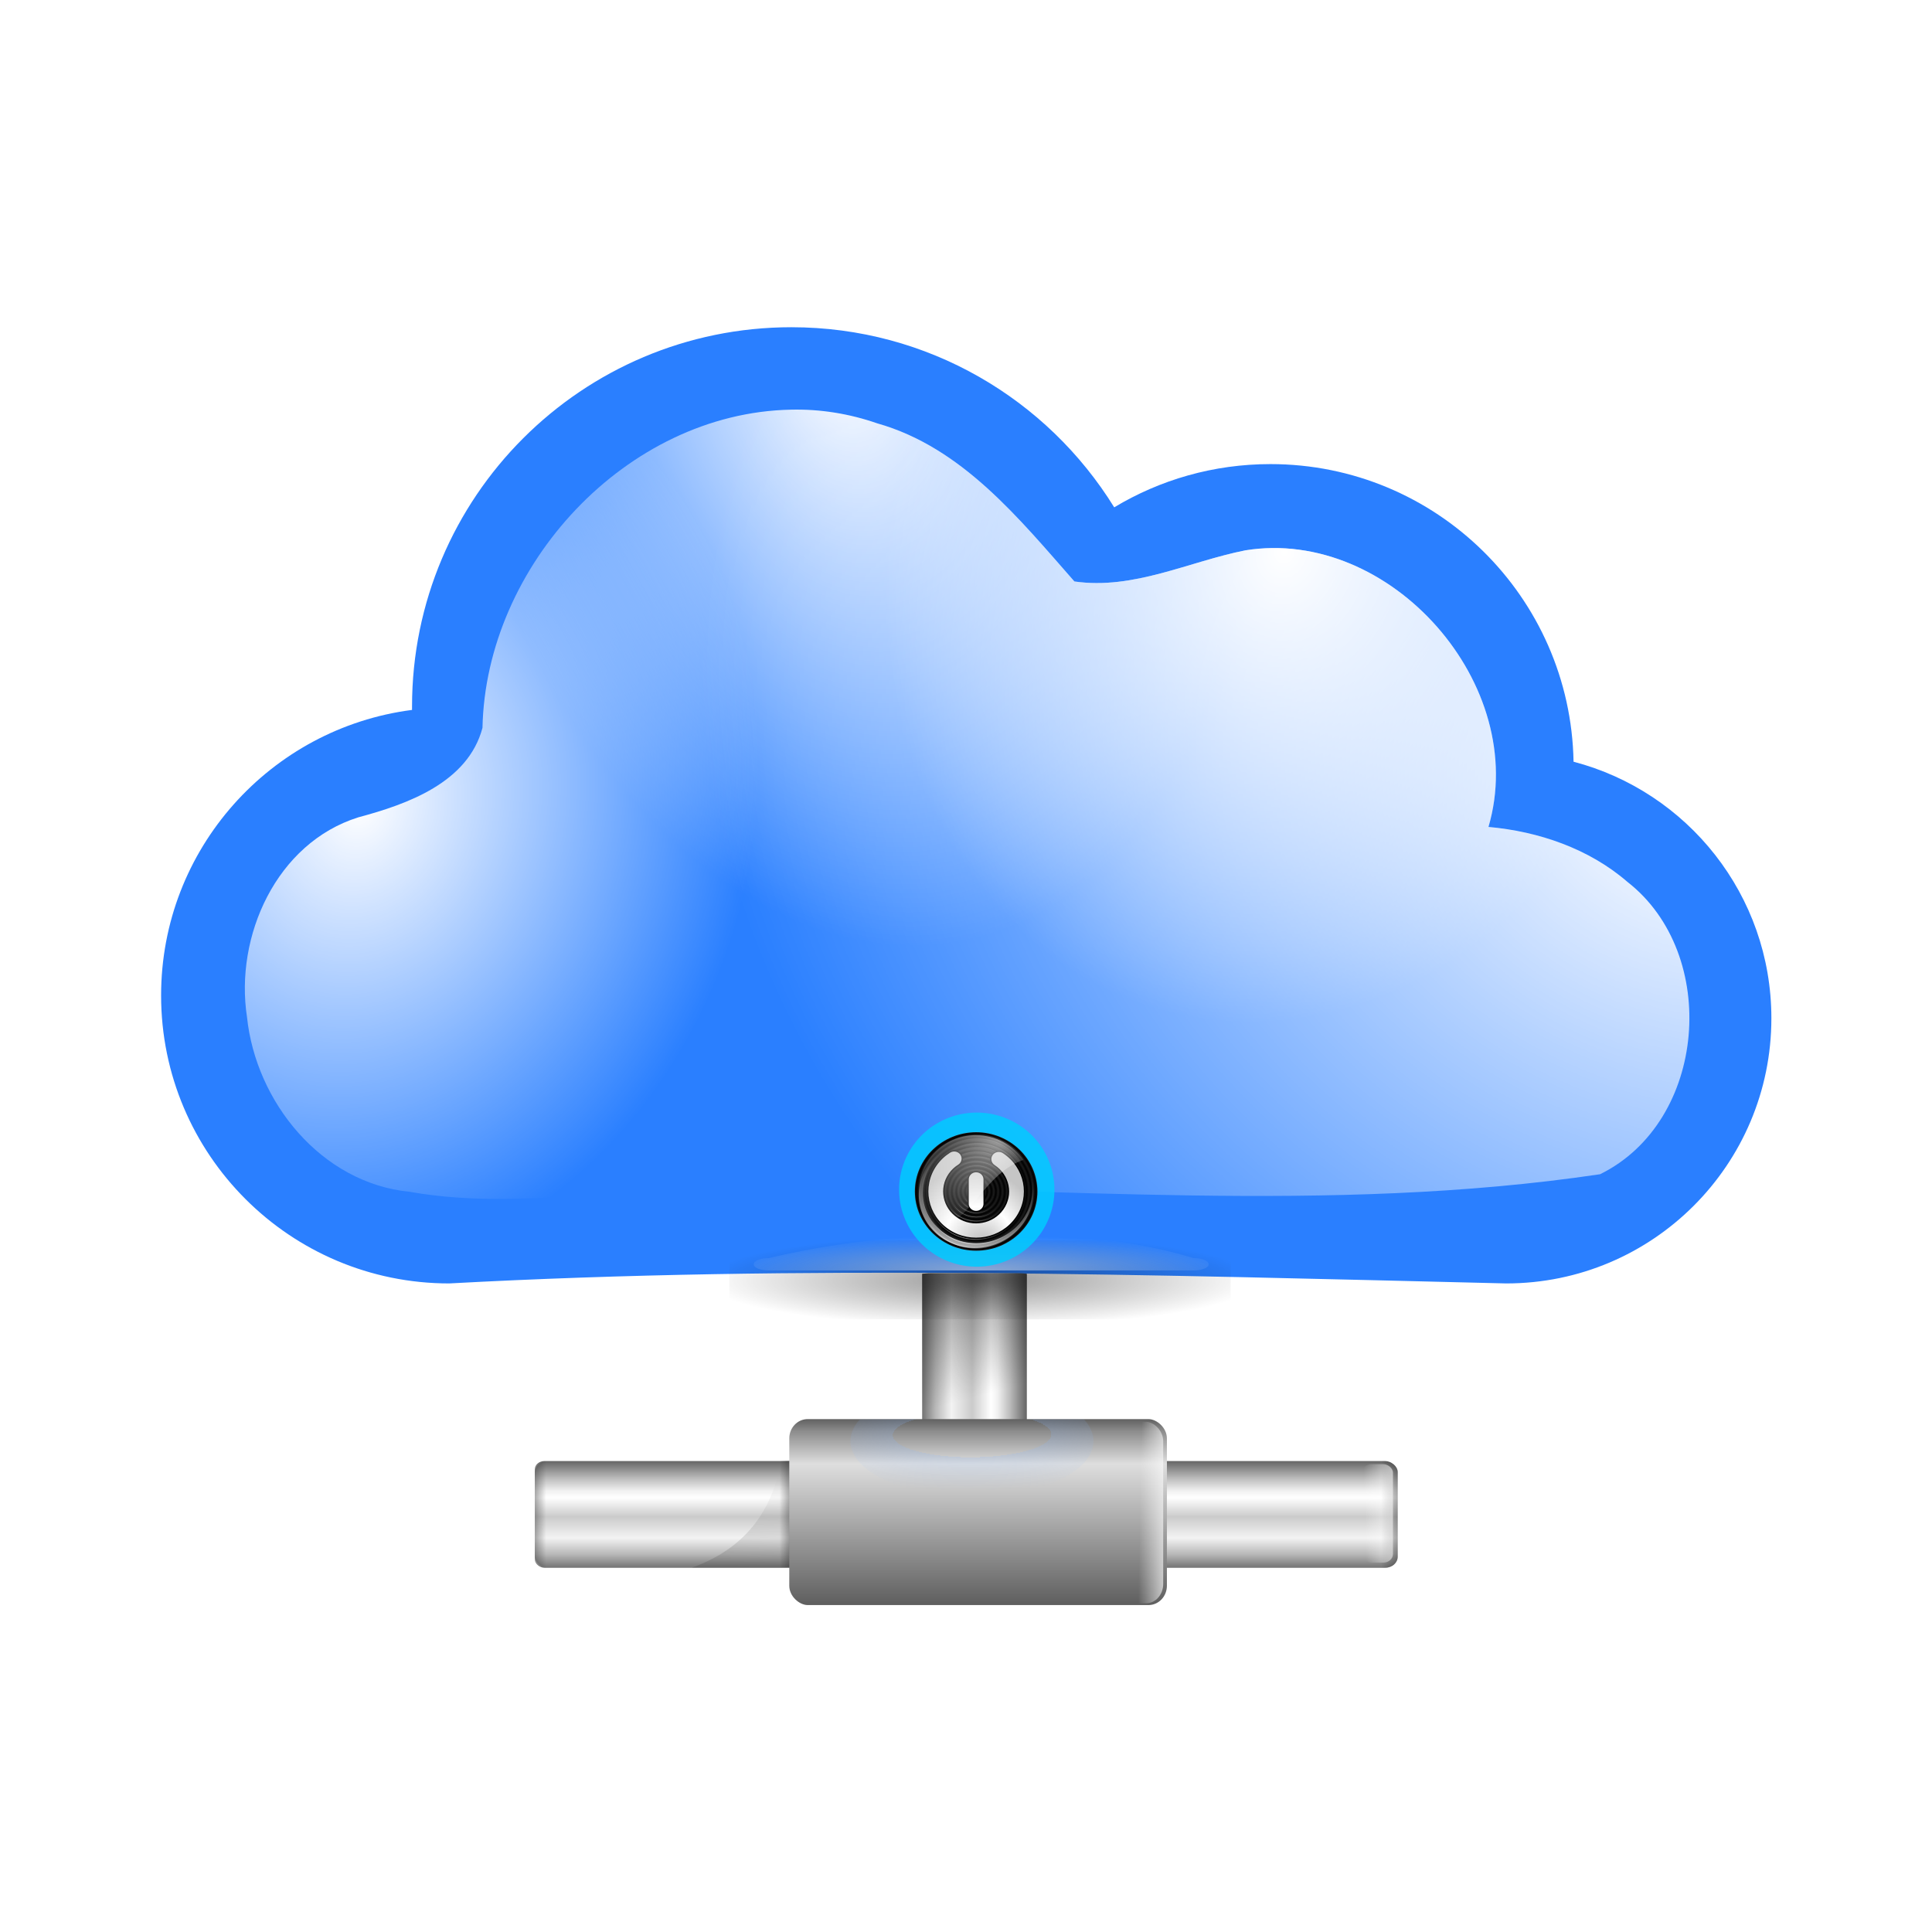 <svg:svg xmlns:dc="http://purl.org/dc/elements/1.1/" xmlns:ns1="http://www.w3.org/1999/xlink" xmlns:ns3="http://creativecommons.org/ns#" xmlns:rdf="http://www.w3.org/1999/02/22-rdf-syntax-ns#" xmlns:svg="http://www.w3.org/2000/svg" height="587.421" id="svg4868" version="1.1" viewBox="-37.672 -36.911 587.421 587.421" width="587.421">
  <svg:defs id="defs4870">
    <svg:linearGradient id="linearGradient8932">
      <svg:stop id="stop8934" offset="0" stop-color="#fff" />
      <svg:stop id="stop8936" offset="1" stop-color="#fff" stop-opacity="0" />
    </svg:linearGradient>
    <svg:pattern height="256" id="sand_bitmap" patternUnits="userSpaceOnUse" width="256" />
    <svg:filter color-interpolation-filters="sRGB" height="1.831" id="filter4891" width="1.145" x="-.072" y="-.415">
      <svg:feGaussianBlur id="feGaussianBlur4893" stdDeviation="1.068" />
    </svg:filter>
    <svg:linearGradient gradientUnits="userSpaceOnUse" id="XMLID_6_" x1="21" x2="107" y1="70.875" y2="70.875">
      <svg:stop id="stop2596" offset="0" stop-color="#747474" />
      <svg:stop id="stop2598" offset=".122" stop-color="#B6B6B6" />
      <svg:stop id="stop34" offset=".279" stop-color="#F3F3F3" />
      <svg:stop id="stop36" offset=".478" stop-color="#cbcbcb" />
      <svg:stop id="stop38" offset=".657" stop-color="#fff" />
      <svg:stop id="stop40" offset=".72" stop-color="#F1F1F1" />
      <svg:stop id="stop2604" offset=".839" stop-color="#bbb" />
      <svg:stop id="stop46" offset="1" stop-color="#646464" />
    </svg:linearGradient>
    <svg:linearGradient gradientTransform="matrix(2.23 0 0 .085 266.95 -316.89)" gradientUnits="userSpaceOnUse" id="linearGradient7597" x1="38.357" x2="48.093" y1="86.917" y2="86.917" ns1:href="#XMLID_6_" />
    <svg:linearGradient gradientTransform="matrix(2.274 0 0 .148 -449.83 -290.68)" gradientUnits="userSpaceOnUse" id="linearGradient7599" x1="38.357" x2="48.093" y1="86.917" y2="86.917" ns1:href="#XMLID_6_" />
    <svg:linearGradient gradientTransform="matrix(2.058 0 0 1.782 229.63 139.63)" gradientUnits="userSpaceOnUse" id="linearGradient7601" x1="46.449" x2="47.911" y1="132.18" y2="114.82">
      <svg:stop id="stop4168" offset="0" stop-color="#1f1f1f" />
      <svg:stop id="stop4170" offset="1" stop-color="#1f1f1f" stop-opacity="0" />
    </svg:linearGradient>
    <svg:linearGradient gradientTransform="matrix(2.058 0 0 1.782 226.34 138.2)" gradientUnits="userSpaceOnUse" id="linearGradient7603" x1="49.834" x2="46.901" y1="119.69" y2="119.69">
      <svg:stop id="stop4155" offset="0" stop-color="#1f1f1f" />
      <svg:stop id="stop4157" offset="1" stop-color="#1f1f1f" stop-opacity="0" />
    </svg:linearGradient>
    <svg:linearGradient gradientTransform="matrix(2.274 0 0 .148 -449.83 -398.4)" gradientUnits="userSpaceOnUse" id="linearGradient7605" x1="38.357" x2="48.093" y1="86.917" y2="86.917" ns1:href="#XMLID_6_" />
    <svg:linearGradient gradientTransform="matrix(1.782 0 0 2.058 -139.63 -229.91)" gradientUnits="userSpaceOnUse" id="linearGradient7607" x1="-112.72" x2="-112.72" y1="-110.77" y2="-105.82">
      <svg:stop id="stop6568" offset="0" />
      <svg:stop id="stop6570" offset="1" stop-opacity="0" />
    </svg:linearGradient>
    <svg:linearGradient gradientTransform="matrix(3.961 0 0 .163 -522.29 -345.3)" gradientUnits="userSpaceOnUse" id="linearGradient7609" x1="38.357" x2="48.093" y1="86.917" y2="86.917">
      <svg:stop id="stop2287" offset="0" stop-color="#5e5e5e" />
      <svg:stop id="stop2293" offset=".759" stop-color="#dedede" />
      <svg:stop id="stop2295" offset=".934" stop-color="#8d8d8d" />
      <svg:stop id="stop2289" offset="1" stop-color="#616161" />
    </svg:linearGradient>
    <svg:linearGradient gradientTransform="matrix(2.262 0 0 2.262 -80.628 -216.28)" gradientUnits="userSpaceOnUse" id="linearGradient7611" x1="-116.85" x2="-116.78" y1="-83.868" y2="-80.228">
      <svg:stop id="stop4178" offset="0" stop-color="#fff" />
      <svg:stop id="stop4180" offset="1" stop-color="#fff" stop-opacity="0" />
    </svg:linearGradient>
    <svg:linearGradient gradientTransform="matrix(1.782 0 0 2.058 -138.2 -215.23)" gradientUnits="userSpaceOnUse" id="linearGradient7613" x1="-120.92" x2="-121.06" y1="-116.7" y2="-111.32">
      <svg:stop id="stop4188" offset="0" stop-color="#fff" />
      <svg:stop id="stop4190" offset="1" stop-color="#fff" stop-opacity="0" />
    </svg:linearGradient>
    <svg:linearGradient gradientTransform="matrix(1.782 0 0 2.058 -138.2 -239.92)" gradientUnits="userSpaceOnUse" id="linearGradient7615" x1="-117.58" x2="-117.58" y1="-13.914" y2="-16.793">
      <svg:stop id="stop4198" offset="0" stop-color="#2b2b2b" />
      <svg:stop id="stop4200" offset="1" stop-color="#2b2b2b" stop-opacity="0" />
    </svg:linearGradient>
    <svg:radialGradient cx="64.71" cy="105.82" gradientTransform="matrix(3.325 -.02 .006 .943 147.02 236.54)" gradientUnits="userSpaceOnUse" id="radialGradient7617" r="12.247">
      <svg:stop id="stop5216" offset="0" stop-color="#87b7ff" stop-opacity="0" />
      <svg:stop id="stop6576" offset=".404" stop-color="#87b7ff" stop-opacity="0" />
      <svg:stop id="stop6574" offset="0" stop-color="#87b7ff" stop-opacity=".498" />
      <svg:stop id="stop5218" offset="1" stop-color="#87b7ff" stop-opacity="0" />
    </svg:radialGradient>
    <svg:linearGradient gradientTransform="matrix(2.058 0 0 2.058 229.69 -106.95)" gradientUnits="userSpaceOnUse" id="linearGradient7619" x1="62.102" x2="70.211" y1="-75.396" y2="-105.66">
      <svg:stop id="stop4836" offset="0" />
      <svg:stop id="stop4838" offset="1" stop-opacity="0" />
    </svg:linearGradient>
    <svg:radialGradient cx="64.025" cy="96.2" gradientTransform="matrix(1 0 0 .197 0 77.292)" gradientUnits="userSpaceOnUse" id="radialGradient7621" r="18.242">
      <svg:stop id="stop4849" offset="0" />
      <svg:stop id="stop4851" offset="1" stop-opacity="0" />
    </svg:radialGradient>
    <svg:radialGradient cx="60" cy="-16.181" gradientTransform="matrix(2.107 0 0 -.267 238.29 296.64)" gradientUnits="userSpaceOnUse" id="radialGradient7623" r="26.75">
      <svg:stop id="stop7367" offset="0" stop-color="#fff" />
      <svg:stop id="stop7369" offset="1" stop-color="#fff" stop-opacity="0" />
    </svg:radialGradient>
    <svg:filter color-interpolation-filters="sRGB" id="filter4648">
      <svg:feGaussianBlur id="feGaussianBlur4650" stdDeviation="4.626" />
    </svg:filter>
    <svg:radialGradient cx="52.182" cy="44.909" gradientTransform="matrix(.036 0 0 .036 50.289 43.28)" gradientUnits="userSpaceOnUse" id="radialGradient8129" r="42.727" spreadMethod="reflect">
      <svg:stop id="stop3067" offset="0" stop-color="#fff" />
      <svg:stop id="stop3073" offset="1" />
    </svg:radialGradient>
    <svg:linearGradient gradientUnits="userSpaceOnUse" id="linearGradient8131" spreadMethod="reflect" x1="18.323" x2="109.74" y1="102.51" y2="102.51" ns1:href="#linearGradient8932" />
    <svg:linearGradient gradientUnits="userSpaceOnUse" id="linearGradient8133" spreadMethod="reflect" x1="21.547" x2="106.95" y1="99.515" y2="99.515" ns1:href="#linearGradient8932" />
    <svg:linearGradient gradientUnits="userSpaceOnUse" id="linearGradient8135" spreadMethod="reflect" x1="24.79" x2="103.29" y1="95.837" y2="95.837" ns1:href="#linearGradient8932" />
    <svg:linearGradient gradientUnits="userSpaceOnUse" id="linearGradient8137" spreadMethod="reflect" x1="28.399" x2="99.591" y1="93.016" y2="93.016" ns1:href="#linearGradient8932" />
    <svg:linearGradient gradientUnits="userSpaceOnUse" id="linearGradient8139" spreadMethod="reflect" x1="32.581" x2="95.735" y1="89.832" y2="89.832" ns1:href="#linearGradient8932" />
    <svg:linearGradient gradientUnits="userSpaceOnUse" id="linearGradient8141" spreadMethod="reflect" x1="35.86" x2="92.453" y1="86.228" y2="86.228" ns1:href="#linearGradient8932" />
    <svg:linearGradient gradientUnits="userSpaceOnUse" id="linearGradient8143" spreadMethod="reflect" x1="39.511" x2="89.399" y1="82.811" y2="82.811" ns1:href="#linearGradient8932" />
    <svg:linearGradient gradientUnits="userSpaceOnUse" id="linearGradient8145" spreadMethod="reflect" x1="43.012" x2="85.898" y1="79.426" y2="79.426" ns1:href="#linearGradient8932" />
    <svg:linearGradient gradientUnits="userSpaceOnUse" id="linearGradient8147" spreadMethod="reflect" x1="46.613" x2="82.397" y1="76.17" y2="76.17" ns1:href="#linearGradient8932" />
    <svg:linearGradient gradientUnits="userSpaceOnUse" id="linearGradient8149" spreadMethod="reflect" x1="49.814" x2="78.395" y1="73.089" y2="73.089" ns1:href="#linearGradient8932" />
    <svg:linearGradient gradientUnits="userSpaceOnUse" id="linearGradient8151" spreadMethod="reflect" x1="57.016" x2="71.893" y1="66.396" y2="66.396" ns1:href="#linearGradient8932" />
    <svg:linearGradient gradientUnits="userSpaceOnUse" id="linearGradient8153" spreadMethod="reflect" x1="53.315" x2="75.094" y1="69.983" y2="69.983" ns1:href="#linearGradient8932" />
    <svg:linearGradient gradientTransform="matrix(-1 0 0 -1 129.2 120.37)" gradientUnits="userSpaceOnUse" id="linearGradient8155" spreadMethod="reflect" x1="18.323" x2="109.74" y1="102.51" y2="102.51" ns1:href="#linearGradient8932" />
    <svg:linearGradient gradientTransform="matrix(-1 0 0 -1 129.2 120.37)" gradientUnits="userSpaceOnUse" id="linearGradient8157" spreadMethod="reflect" x1="21.547" x2="106.95" y1="99.515" y2="99.515" ns1:href="#linearGradient8932" />
    <svg:linearGradient gradientTransform="matrix(-1 0 0 -1 129.2 120.37)" gradientUnits="userSpaceOnUse" id="linearGradient8159" spreadMethod="reflect" x1="24.79" x2="103.29" y1="95.837" y2="95.837" ns1:href="#linearGradient8932" />
    <svg:linearGradient gradientTransform="matrix(-1 0 0 -1 129.2 120.37)" gradientUnits="userSpaceOnUse" id="linearGradient8161" spreadMethod="reflect" x1="28.399" x2="99.591" y1="93.016" y2="93.016" ns1:href="#linearGradient8932" />
    <svg:linearGradient gradientTransform="matrix(-1 0 0 -1 129.2 120.37)" gradientUnits="userSpaceOnUse" id="linearGradient8163" spreadMethod="reflect" x1="32.581" x2="95.735" y1="89.832" y2="89.832" ns1:href="#linearGradient8932" />
    <svg:linearGradient gradientTransform="matrix(-1 0 0 -1 129.2 120.37)" gradientUnits="userSpaceOnUse" id="linearGradient8165" spreadMethod="reflect" x1="35.86" x2="92.453" y1="86.228" y2="86.228" ns1:href="#linearGradient8932" />
    <svg:linearGradient gradientTransform="matrix(-1 0 0 -1 129.2 120.37)" gradientUnits="userSpaceOnUse" id="linearGradient8167" spreadMethod="reflect" x1="39.511" x2="89.399" y1="82.811" y2="82.811" ns1:href="#linearGradient8932" />
    <svg:linearGradient gradientTransform="matrix(-1 0 0 -1 129.2 120.37)" gradientUnits="userSpaceOnUse" id="linearGradient8169" spreadMethod="reflect" x1="43.012" x2="85.898" y1="79.426" y2="79.426" ns1:href="#linearGradient8932" />
    <svg:linearGradient gradientTransform="matrix(-1 0 0 -1 129.2 120.37)" gradientUnits="userSpaceOnUse" id="linearGradient8171" spreadMethod="reflect" x1="46.613" x2="82.397" y1="76.17" y2="76.17" ns1:href="#linearGradient8932" />
    <svg:linearGradient gradientTransform="matrix(-1 0 0 -1 129.2 120.37)" gradientUnits="userSpaceOnUse" id="linearGradient8173" spreadMethod="reflect" x1="49.814" x2="78.395" y1="73.089" y2="73.089" ns1:href="#linearGradient8932" />
    <svg:linearGradient gradientTransform="matrix(-1 0 0 -1 129.2 120.37)" gradientUnits="userSpaceOnUse" id="linearGradient8175" spreadMethod="reflect" x1="57.016" x2="71.893" y1="66.396" y2="66.396" ns1:href="#linearGradient8932" />
    <svg:linearGradient gradientTransform="matrix(-1 0 0 -1 129.2 120.37)" gradientUnits="userSpaceOnUse" id="linearGradient8177" spreadMethod="reflect" x1="53.315" x2="75.094" y1="69.983" y2="69.983" ns1:href="#linearGradient8932" />
    <svg:radialGradient cx="9.194" cy="44.909" gradientUnits="userSpaceOnUse" id="radialGradient8203" r="42.988">
      <svg:stop id="stop3090" offset="0" />
      <svg:stop id="stop3098" offset=".736" stop-opacity=".498" />
      <svg:stop id="stop3092" offset="1" stop-opacity="0" />
    </svg:radialGradient>
    <svg:radialGradient cx="60.098" cy="88.499" fx="69.801" fy="111.93" gradientTransform="matrix(1.254 0 0 1.123 -15.953 -7.801)" gradientUnits="userSpaceOnUse" id="radialGradient8207" r="47.938">
      <svg:stop id="stop3956" offset="0" stop-color="#b3b3b3" />
      <svg:stop id="stop3962" offset=".529" stop-color="#fff" />
      <svg:stop id="stop3980" offset="1" stop-color="#c5c5c5" />
    </svg:radialGradient>
    <svg:linearGradient gradientTransform="matrix(.983 -.218 .198 .958 -11.965 20.072)" gradientUnits="userSpaceOnUse" id="linearGradient8209" x1="17.723" x2="76.597" y1="148.58" y2="32.458">
      <svg:stop id="stop4862" offset="0" stop-color="#fff" />
      <svg:stop id="stop4864" offset="1" stop-color="#fff" stop-opacity="0" />
    </svg:linearGradient>
    <svg:radialGradient cx="43.621" cy="42.7" fx="43.034" fy="8.045" gradientTransform="matrix(.788 .839 -1.035 .956 62.283 -38.621)" gradientUnits="userSpaceOnUse" id="radialGradient8211" r="50.234">
      <svg:stop id="stop4877" offset="0" stop-color="#fff" />
      <svg:stop id="stop4879" offset="1" stop-color="#fff" stop-opacity="0" />
    </svg:radialGradient>
    <svg:radialGradient cx="336.91" cy="-40.165" gradientTransform="matrix(.172 .813 -.535 .113 257.53 -211.23)" gradientUnits="userSpaceOnUse" id="radialGradient8938" r="189.97" ns1:href="#linearGradient8932" />
    <svg:radialGradient cx="426.91" cy="-228.55" gradientTransform="matrix(-.16 .638 -.53 -.133 400.24 -192.44)" gradientUnits="userSpaceOnUse" id="radialGradient8942" r="189.97" ns1:href="#linearGradient8932" />
    <svg:radialGradient cx="485.83" cy="-447.15" gradientTransform="matrix(-.434 1.029 -1.297 -.546 190.39 -567.39)" gradientUnits="userSpaceOnUse" id="radialGradient8946" r="189.97" ns1:href="#linearGradient8932" />
    <svg:radialGradient cx="615.3" cy="173.73" gradientTransform="matrix(-.16 .638 -.53 -.133 400.24 -192.44)" gradientUnits="userSpaceOnUse" id="radialGradient8950" r="189.97" ns1:href="#linearGradient8932" />
  </svg:defs>
  <svg:g id="layer1" transform="translate(-157.57 124.59)">
    <svg:g id="g7592" transform="matrix(1.156 0 0 1.156 -13.269 -121.33)">
      <svg:path d="m323.35 51.315c-55.097 0-99.781 44.653-99.781 99.75 0 0.304-0.003 0.602 0 0.906-37.216 4.803-66 36.57-66 75.094 0 41.842 33.939 75.75 75.781 75.75 92.644-5.034 185.57-2.223 278 0 38.528 0 69.75-31.222 69.75-69.75 0-32.405-22.086-59.627-52.031-67.469-0.783-43.374-36.158-78.281-79.719-78.281-15.027 0-29.094 4.15-41.094 11.375-17.577-28.434-49.023-47.375-84.906-47.375z" fill="#2a7fff" id="path5481" />
      <svg:path d="m323.35 51.315c-55.097 0-99.781 44.653-99.781 99.75 0 0.304-0.003 0.602 0 0.906-37.216 4.803-66 36.57-66 75.094 0 41.842 33.939 75.75 75.781 75.75 92.644-5.034 185.57-2.223 278 0 38.528 0 69.75-31.222 69.75-69.75 0-32.405-22.086-59.627-52.031-67.469-0.783-43.374-36.158-78.281-79.719-78.281-15.027 0-29.094 4.15-41.094 11.375-17.577-28.434-49.023-47.375-84.906-47.375z" fill="url(#sand_bitmap)" id="path5713" opacity=".123" />
      <svg:path d="m323.16 73c-43.224 0.894-80.18 40.998-81.062 83.688-3.822 14.379-19.697 20.066-32.656 23.531-21.533 6.752-32.544 31.253-29.281 52.531 2.329 22.296 19.487 43.653 42.765 45.962 32.229 5.686 64.795-3.58 97.235-1.337 71.917-0.128 144.4 7.341 215.88-3.281 28.15-13.837 31.558-57.892 7.219-76.875-10.11-8.77-23.4-13.3-36.57-14.47 10.95-37.29-25.76-78.88-63.94-72.75-14.897 2.962-29.364 10.441-44.969 8.188-14.627-16.625-29.609-35.298-51.875-41.594-7.309-2.536-14.989-3.788-22.75-3.594z" fill="url(#radialGradient8938)" id="path8649" />
      <svg:path d="m323.16 73c-43.224 0.894-80.18 40.998-81.062 83.688-3.822 14.379-19.697 20.066-32.656 23.531-21.533 6.752-32.544 31.253-29.281 52.531 2.329 22.296 19.487 43.653 42.765 45.962 32.229 5.686 64.795-3.58 97.235-1.337 71.917-0.128 144.4 7.341 215.88-3.281 28.15-13.837 31.558-57.892 7.219-76.875-10.11-8.77-23.4-13.3-36.57-14.47 10.95-37.29-25.76-78.88-63.94-72.75-14.897 2.962-29.364 10.441-44.969 8.188-14.627-16.625-29.609-35.298-51.875-41.594-7.309-2.536-14.989-3.788-22.75-3.594z" fill="url(#radialGradient8950)" id="path8948" />
      <svg:path d="m323.16 73c-43.224 0.894-80.18 40.998-81.062 83.688-3.822 14.379-19.697 20.066-32.656 23.531-21.533 6.752-32.544 31.253-29.281 52.531 2.329 22.296 19.487 43.653 42.765 45.962 32.229 5.686 64.795-3.58 97.235-1.337 71.917-0.128 144.4 7.341 215.88-3.281 28.15-13.837 31.558-57.892 7.219-76.875-10.11-8.77-23.4-13.3-36.57-14.47 10.95-37.29-25.76-78.88-63.94-72.75-14.897 2.962-29.364 10.441-44.969 8.188-14.627-16.625-29.609-35.298-51.875-41.594-7.309-2.536-14.989-3.788-22.75-3.594z" fill="url(#radialGradient8942)" id="path8940" />
      <svg:path d="m323.16 73c-43.224 0.894-80.18 40.998-81.062 83.688-3.822 14.379-19.697 20.066-32.656 23.531-21.533 6.752-32.544 31.253-29.281 52.531 2.329 22.296 19.487 43.653 42.765 45.962 32.229 5.686 64.795-3.58 97.235-1.337 71.917-0.128 144.4 7.341 215.88-3.281 28.15-13.837 31.558-57.892 7.219-76.875-10.11-8.77-23.4-13.3-36.57-14.47 10.95-37.29-25.76-78.88-63.94-72.75-14.897 2.962-29.364 10.441-44.969 8.188-14.627-16.625-29.609-35.298-51.875-41.594-7.309-2.536-14.989-3.788-22.75-3.594z" fill="url(#radialGradient8946)" id="path8944" />
    </svg:g>
    <svg:g id="g7576" transform="matrix(1.466 0 0 1.466 -116.44 -216.42)">
      <svg:rect fill="url(#linearGradient7597)" height="45.687" id="rect4143" rx="2.258" ry=".149" transform="scale(1,-1)" width="21.706" x="352.47" y="-347.22" />
      <svg:rect fill="url(#linearGradient7599)" height="71.245" id="rect4135" rx="1.739" ry="2.008" transform="matrix(0,-1,-1,0,0,0)" width="22.136" x="-362.62" y="-343.37" />
      <svg:path d="m323.21 340.5c-1.771 9.892-7.038 17.993-18.52 22.106h25.852c1.512 0 2.765-1.029 2.765-2.338v-17.429c0-1.309-1.254-2.339-2.765-2.339h-7.331z" fill="url(#linearGradient7601)" id="rect4161" opacity=".275" />
      <svg:rect fill="url(#linearGradient7603)" height="22.133" id="rect4151" rx="22.593" ry="0" width="2.772" x="322.86" y="340.41" />
      <svg:rect fill="url(#linearGradient7605)" height="71.245" id="rect3230" rx="2.303" ry="2.588" transform="matrix(0,-1,-1,0,0,0)" width="22.136" x="-362.62" y="-451.1" />
      <svg:rect fill="url(#linearGradient7607)" height="12.117" id="rect6564" rx="2.303" ry="2.588" transform="matrix(0,-1,-1,0,0,0)" width="22.136" x="-362.62" y="-451.1" />
      <svg:rect fill="url(#linearGradient7609)" height="78.322" id="rect2332" rx="4.012" ry="3.805" transform="matrix(0,-1,-1,0,0,0)" width="38.564" x="-370.35" y="-403.23" />
      <svg:rect fill="url(#linearGradient7611)" height="9.306" id="rect4174" rx="4.012" ry="3.536" transform="matrix(0,-1,-1,0,0,0)" width="37.621" x="-369.98" y="-402.46" />
      <svg:rect fill="url(#linearGradient7613)" height="6.445" id="rect4184" rx="1.77" ry="2.017" transform="matrix(0,-1,-1,0,0,0)" width="20.429" x="-361.55" y="-450.11" />
      <svg:rect fill="url(#linearGradient7615)" height="14.827" id="rect4194" rx="2.363" ry="2.729" transform="matrix(0,-1,-1,0,0,0)" width="22.136" x="-362.62" y="-286.96" />
      <svg:path d="m339.57 331.81c-1.275 1.393-1.979 2.917-1.979 4.524 0 6.429 11.334 11.665 25.238 11.665s25.167-5.236 25.167-11.665c0-1.607-0.704-3.131-1.979-4.524h-46.447z" fill="url(#radialGradient7617)" id="path4327" opacity=".361" />
      <svg:rect fill="url(#linearGradient7619)" height="45.687" id="rect3863" rx="2.258" ry=".149" transform="scale(1,-1)" width="21.706" x="352.47" y="-347.22" />
      <svg:rect fill="url(#radialGradient7621)" filter="url(#filter4891)" height="6.171" id="rect4842" opacity=".637" rx="0" ry="0" transform="matrix(3.154 0 0 2.658 162.79 47.184)" width="32.968" x="47.458" y="93.115" />
      <svg:path d="m320.62 300.95h88.185c1.71 0 3.087-0.569 3.087-1.277 0-0.708-1.377-1.277-3.087-1.277-25.953-7.846-63.129-5.982-88.185 0-1.71 0-3.087 0.57-3.087 1.277 0 0.708 1.377 1.277 3.087 1.277z" fill="url(#radialGradient7623)" id="path7406" opacity=".48" />
    </svg:g>
    <svg:path d="m127.32 65.54a63.144 63.144 0 1 1 -126.29 0 63.144 63.144 0 1 1 126.29 0z" fill="#0cf" filter="url(#filter4648)" id="path4887" opacity=".916" transform="matrix(.374 0 0 -.371 392.88 224.52)" />
    <svg:g id="g4542" transform="matrix(.311 0 0 .301 397.14 182.6)">
      <svg:g id="g3443" transform="matrix(1.034 0 0 1.034 -3.572 -1.953)">
        <svg:path d="m94.909 44.909c0 23.598-19.13 42.727-42.727 42.727-23.598 0-42.727-19.13-42.727-42.727 0-23.598 19.13-42.727 42.727-42.727 23.598 0 42.727 19.13 42.727 42.727z" id="path1315" transform="matrix(1.355 0 0 1.355 -6.456 -.602)" />
        <svg:path d="m95.17 44.909c0 23.742-19.247 42.988-42.988 42.988-23.742 0-42.988-19.247-42.988-42.988 0-23.742 19.247-42.988 42.988-42.988 23.742 0 42.988 19.247 42.988 42.988z" fill="url(#radialGradient8129)" id="path2190" opacity=".119" transform="matrix(1.355 0 0 1.355 -6.456 -.602)" />
        <svg:g id="g3357" opacity=".578">
          <svg:path d="m18.323 89.009c0.089 0.162 0.195 0.304 0.286 0.465-0.094-0.153-0.193-0.311-0.286-0.465zm91.417 0c-0.093 0.154-0.192 0.312-0.286 0.465 0.091-0.161 0.197-0.303 0.286-0.465zm-90.988 0.787c9.012 15.668 25.919 26.216 45.279 26.216s36.267-10.549 45.279-26.216c-9.425 15.075-26.203 25.072-45.279 25.072-19.077 0-35.854-9.997-45.279-25.072z" fill="url(#linearGradient8131)" id="path3138" />
          <svg:path d="m21.547 86.902c0.083 0.151 0.182 0.284 0.267 0.434-0.088-0.143-0.181-0.291-0.267-0.434zm85.401 0c-0.087 0.144-0.179 0.291-0.267 0.434 0.085-0.15 0.184-0.283 0.267-0.434zm-85 0.735c8.419 14.637 24.213 24.491 42.3 24.491 18.086 0 33.88-9.854 42.3-24.491-8.805 14.083-24.478 23.422-42.3 23.422-17.821 0-33.495-9.339-42.3-23.422z" fill="url(#linearGradient8133)" id="path3143" />
          <svg:path d="m24.79 84.243c0.077 0.139 0.168 0.261 0.246 0.399-0.081-0.131-0.166-0.267-0.246-0.399zm78.505 0c-0.08 0.132-0.165 0.268-0.246 0.399 0.078-0.138 0.169-0.26 0.246-0.399zm-78.136 0.676c7.739 13.455 22.258 22.513 38.884 22.513s31.144-9.059 38.884-22.513c-8.094 12.945-22.501 21.53-38.884 21.53-16.382 0-30.79-8.585-38.884-21.53z" fill="url(#linearGradient8135)" id="path3145" />
          <svg:path d="m28.399 82.501c0.07 0.126 0.152 0.237 0.223 0.362-0.073-0.119-0.151-0.242-0.223-0.362zm71.193 0c-0.072 0.12-0.149 0.243-0.223 0.362 0.071-0.125 0.153-0.236 0.223-0.362zm-70.858 0.613c7.019 12.201 20.185 20.416 35.262 20.416s28.243-8.215 35.262-20.416c-7.34 11.74-20.406 19.525-35.262 19.525s-27.922-7.785-35.262-19.525z" fill="url(#linearGradient8137)" id="path3147" />
          <svg:path d="m32.581 80.504c0.062 0.112 0.135 0.21 0.198 0.321-0.065-0.106-0.134-0.215-0.198-0.321zm63.154 0c-0.064 0.106-0.133 0.216-0.198 0.321 0.063-0.111 0.136-0.21 0.198-0.321zm-62.858 0.544c6.226 10.824 17.906 18.111 31.281 18.111s25.054-7.287 31.281-18.111c-6.511 10.414-18.102 17.32-31.281 17.32s-24.769-6.906-31.281-17.32z" fill="url(#linearGradient8139)" id="path3149" />
          <svg:path d="m35.86 78.249c0.055 0.096 0.121 0.18 0.177 0.275-0.058-0.09-0.12-0.184-0.177-0.275zm56.594 0c-0.057 0.091-0.119 0.184-0.177 0.275 0.056-0.095 0.122-0.179 0.177-0.275zm-56.328 0.465c5.579 9.259 16.046 15.494 28.031 15.494s22.452-6.234 28.031-15.494c-5.835 8.909-16.221 14.817-28.031 14.817s-22.196-5.908-28.031-14.817z" fill="url(#linearGradient8141)" id="path3151" />
          <svg:path d="m39.511 76.259c0.049 0.078 0.107 0.148 0.156 0.226-0.051-0.074-0.106-0.151-0.156-0.226zm49.888 0c-0.051 0.075-0.105 0.151-0.156 0.226 0.05-0.078 0.107-0.147 0.156-0.226zm-49.654 0.382c4.918 7.604 14.144 12.723 24.71 12.723 10.565 0 19.792-5.119 24.71-12.723-5.144 7.316-14.299 12.167-24.71 12.167s-19.566-4.852-24.71-12.167z" fill="url(#linearGradient8143)" id="path3153" />
          <svg:path d="m43.012 73.358c0.042 0.073 0.092 0.137 0.134 0.209-0.044-0.069-0.091-0.14-0.134-0.209zm42.886 0c-0.043 0.069-0.09 0.14-0.134 0.209 0.043-0.072 0.092-0.136 0.134-0.209zm-42.685 0.354c4.228 7.041 12.159 11.782 21.242 11.782 9.082 0 17.014-4.741 21.242-11.782-4.422 6.775-12.292 11.268-21.242 11.268-8.949 0-16.82-4.493-21.242-11.268z" fill="url(#linearGradient8145)" id="path3157" />
          <svg:path d="m46.613 70.957c0.035 0.062 0.076 0.118 0.112 0.18-0.037-0.059-0.076-0.12-0.112-0.18zm35.784 0c-0.036 0.059-0.075 0.12-0.112 0.18 0.036-0.062 0.077-0.117 0.112-0.18zm-35.616 0.304c3.528 6.049 10.146 10.122 17.724 10.122 7.578 0 14.196-4.073 17.724-10.122-3.689 5.82-10.257 9.681-17.724 9.681-7.467 0-14.034-3.86-17.724-9.681z" fill="url(#linearGradient8147)" id="path3159" />
          <svg:path d="m49.814 68.457c0.028 0.055 0.061 0.104 0.089 0.16-0.029-0.052-0.06-0.107-0.089-0.16zm28.581 0c-0.029 0.053-0.06 0.107-0.089 0.16 0.028-0.055 0.062-0.104 0.089-0.16zm-28.447 0.27c2.818 5.376 8.104 8.996 14.157 8.996 6.053 0 11.339-3.62 14.157-8.996-2.947 5.173-8.192 8.603-14.157 8.603-5.964 0-11.21-3.43-14.157-8.603z" fill="url(#linearGradient8149)" id="path3161" />
          <svg:path d="m57.016 64.055c0.015 0.028 0.032 0.053 0.047 0.081-0.015-0.027-0.031-0.054-0.047-0.081zm14.877 0c-0.015 0.027-0.031 0.054-0.047 0.081 0.015-0.028 0.032-0.053 0.047-0.081zm-14.807 0.136c1.467 2.717 4.218 4.546 7.369 4.546s5.902-1.829 7.369-4.546c-1.534 2.614-4.264 4.348-7.369 4.348s-5.835-1.734-7.369-4.348z" fill="url(#linearGradient8151)" id="path3163" />
          <svg:path d="m53.315 66.556c0.021 0.041 0.046 0.077 0.068 0.118-0.022-0.039-0.046-0.079-0.068-0.118zm21.779 0c-0.022 0.039-0.046 0.079-0.068 0.118 0.022-0.041 0.047-0.077 0.068-0.118zm-21.677 0.2c2.147 3.977 6.175 6.655 10.787 6.655 4.612 0 8.64-2.678 10.787-6.655-2.245 3.827-6.242 6.365-10.787 6.365-4.545 0-8.542-2.538-10.787-6.365z" fill="url(#linearGradient8153)" id="path3165" />
        </svg:g>
        <svg:g id="g3293" opacity=".287">
          <svg:path d="m110.87 31.36c-0.089-0.162-0.195-0.304-0.286-0.465 0.094 0.153 0.193 0.311 0.286 0.465zm-91.417 0c0.093-0.154 0.192-0.312 0.286-0.465-0.091 0.161-0.197 0.303-0.286 0.465zm90.987-0.787c-9.01-15.668-25.916-26.216-45.277-26.216-19.36-0-36.266 10.548-45.279 26.216 9.425-15.075 26.203-25.072 45.279-25.072 19.077 0 35.854 9.997 45.279 25.072z" fill="url(#linearGradient8155)" id="path3197" opacity=".734" />
          <svg:path d="m107.65 33.466c-0.083-0.151-0.182-0.284-0.267-0.434 0.088 0.143 0.181 0.291 0.267 0.434zm-85.401 0c0.087-0.144 0.179-0.291 0.267-0.434-0.085 0.15-0.184 0.283-0.267 0.434zm85.001-0.735c-8.422-14.636-24.216-24.491-42.302-24.491-18.086 0-33.88 9.855-42.3 24.491 8.805-14.082 24.478-23.422 42.3-23.422 17.821 0 33.495 9.339 42.3 23.422z" fill="url(#linearGradient8157)" id="path3199" opacity=".734" />
          <svg:path d="m104.41 36.125c-0.077-0.139-0.168-0.261-0.246-0.399 0.081 0.131 0.166 0.267 0.246 0.399zm-78.505 0c0.08-0.132 0.165-0.268 0.246-0.399-0.078 0.138-0.169 0.26-0.246 0.399zm78.135-0.675c-7.742-13.455-22.261-22.514-38.887-22.514s-31.144 9.059-38.884 22.513c8.094-12.945 22.501-21.53 38.884-21.53 16.382 0 30.79 8.585 38.884 21.53z" fill="url(#linearGradient8159)" id="path3201" opacity=".734" />
          <svg:path d="m100.8 37.867c-0.07-0.126-0.152-0.237-0.223-0.362 0.073 0.119 0.151 0.242 0.223 0.362zm-71.193 0c0.072-0.12 0.149-0.243 0.223-0.362-0.071 0.125-0.153 0.236-0.223 0.362zm70.853-0.612c-7.016-12.202-20.182-20.417-35.26-20.417-15.077 0-28.243 8.215-35.262 20.416 7.34-11.74 20.406-19.525 35.262-19.525s27.922 7.785 35.262 19.525z" fill="url(#linearGradient8161)" id="path3203" opacity=".734" />
          <svg:path d="m96.614 39.864c-0.062-0.112-0.135-0.21-0.198-0.321 0.065 0.106 0.134 0.215 0.198 0.321zm-63.154 0c0.064-0.106 0.133-0.216 0.198-0.321-0.063 0.111-0.136 0.21-0.198 0.321zm62.857-0.543c-6.226-10.824-17.905-18.112-31.28-18.112s-25.054 7.287-31.281 18.111c6.511-10.414 18.102-17.32 31.281-17.32s24.769 6.906 31.281 17.32z" fill="url(#linearGradient8163)" id="path3205" opacity=".734" />
          <svg:path d="m93.336 42.12c-0.055-0.096-0.121-0.18-0.177-0.275 0.058 0.09 0.12 0.184 0.177 0.275zm-56.594 0c0.057-0.091 0.119-0.184 0.177-0.275-0.056 0.095-0.122 0.179-0.177 0.275zm56.328-0.465c-5.58-9.26-16.046-15.494-28.031-15.494s-22.452 6.234-28.031 15.494c5.835-8.909 16.221-14.817 28.031-14.817s22.196 5.908 28.031 14.817z" fill="url(#linearGradient8165)" id="path3207" opacity=".734" />
          <svg:path d="m89.684 44.109c-0.049-0.078-0.107-0.148-0.156-0.226 0.051 0.074 0.106 0.151 0.156 0.226zm-49.888 0c0.051-0.075 0.105-0.151 0.156-0.226-0.05 0.078-0.107 0.147-0.156 0.226zm49.654-0.382c-4.918-7.603-14.144-12.722-24.71-12.722-10.565 0-19.792 5.119-24.71 12.723 5.144-7.316 14.299-12.167 24.71-12.167s19.566 4.852 24.71 12.167z" fill="url(#linearGradient8167)" id="path3209" opacity=".734" />
          <svg:path d="m86.183 47.01c-0.042-0.073-0.092-0.137-0.134-0.209 0.044 0.069 0.091 0.14 0.134 0.209zm-42.886 0c0.043-0.069 0.09-0.14 0.134-0.209-0.043 0.072-0.092 0.136-0.134 0.209zm42.685-0.354c-4.228-7.041-12.159-11.781-21.242-11.781-9.082 0-17.014 4.741-21.242 11.782 4.422-6.775 12.292-11.268 21.242-11.268 8.949 0 16.82 4.493 21.242 11.268z" fill="url(#linearGradient8169)" id="path3211" opacity=".734" />
          <svg:path d="m82.582 49.411c-0.035-0.062-0.076-0.118-0.112-0.18 0.037 0.059 0.076 0.12 0.112 0.18zm-35.784 0c0.036-0.059 0.075-0.12 0.112-0.18-0.036 0.062-0.077 0.117-0.112 0.18zm35.616-0.304c-3.528-6.049-10.145-10.122-17.724-10.122-7.578 0-14.196 4.073-17.724 10.122 3.689-5.82 10.257-9.681 17.724-9.681 7.467 0 14.034 3.86 17.724 9.681z" fill="url(#linearGradient8171)" id="path3213" opacity=".734" />
          <svg:path d="m79.381 51.912c-0.028-0.055-0.061-0.104-0.089-0.16 0.029 0.052 0.06 0.107 0.089 0.16zm-28.581 0c0.029-0.053 0.06-0.107 0.089-0.16-0.028 0.055-0.062 0.104-0.089 0.16zm28.447-0.27c-2.818-5.376-8.104-8.996-14.157-8.996-6.053 0-11.339 3.62-14.157 8.996 2.947-5.173 8.192-8.603 14.157-8.603 5.964 0 11.21 3.43 14.157 8.603z" fill="url(#linearGradient8173)" id="path3215" opacity=".734" />
          <svg:path d="m72.179 56.313c-0.015-0.028-0.032-0.053-0.047-0.081 0.015 0.027 0.031 0.054 0.047 0.081zm-14.877 0c0.015-0.027 0.031-0.054 0.047-0.081-0.015 0.028-0.032 0.053-0.047 0.081zm14.807-0.136c-1.467-2.717-4.218-4.546-7.369-4.546s-5.902 1.829-7.369 4.546c1.534-2.614 4.264-4.348 7.369-4.348s5.835 1.734 7.369 4.348z" fill="url(#linearGradient8175)" id="path3217" opacity=".734" />
          <svg:path d="m75.88 53.813c-0.021-0.041-0.046-0.077-0.068-0.118 0.022 0.039 0.046 0.079 0.068 0.118zm-21.779 0c0.022-0.039 0.046-0.079 0.068-0.118-0.022 0.041-0.047 0.077-0.068 0.118zm21.677-0.2c-2.147-3.977-6.175-6.655-10.787-6.655-4.612 0-8.64 2.678-10.787 6.655 2.245-3.827 6.242-6.365 10.787-6.365 4.545 0 8.542 2.538 10.787 6.365z" fill="url(#linearGradient8177)" id="path3219" opacity=".734" />
        </svg:g>
        <svg:g id="g3307" opacity=".287" transform="translate(-.566 .283)">
          <svg:path d="m110.87 31.36c-0.089-0.162-0.195-0.304-0.286-0.465 0.094 0.153 0.193 0.311 0.286 0.465zm-91.417 0c0.093-0.154 0.192-0.312 0.286-0.465-0.091 0.161-0.197 0.303-0.286 0.465zm90.987-0.787c-9.01-15.668-25.916-26.216-45.277-26.216-19.36-0-36.266 10.548-45.279 26.216 9.425-15.075 26.203-25.072 45.279-25.072 19.077 0 35.854 9.997 45.279 25.072z" fill="url(#linearGradient8155)" id="path3309" opacity=".734" />
          <svg:path d="m107.65 33.466c-0.083-0.151-0.182-0.284-0.267-0.434 0.088 0.143 0.181 0.291 0.267 0.434zm-85.401 0c0.087-0.144 0.179-0.291 0.267-0.434-0.085 0.15-0.184 0.283-0.267 0.434zm85.001-0.735c-8.422-14.636-24.216-24.491-42.302-24.491-18.086 0-33.88 9.855-42.3 24.491 8.805-14.082 24.478-23.422 42.3-23.422 17.821 0 33.495 9.339 42.3 23.422z" fill="url(#linearGradient8157)" id="path3311" opacity=".734" />
          <svg:path d="m104.41 36.125c-0.077-0.139-0.168-0.261-0.246-0.399 0.081 0.131 0.166 0.267 0.246 0.399zm-78.505 0c0.08-0.132 0.165-0.268 0.246-0.399-0.078 0.138-0.169 0.26-0.246 0.399zm78.135-0.675c-7.742-13.455-22.261-22.514-38.887-22.514s-31.144 9.059-38.884 22.513c8.094-12.945 22.501-21.53 38.884-21.53 16.382 0 30.79 8.585 38.884 21.53z" fill="url(#linearGradient8159)" id="path3313" opacity=".734" />
          <svg:path d="m100.8 37.867c-0.07-0.126-0.152-0.237-0.223-0.362 0.073 0.119 0.151 0.242 0.223 0.362zm-71.193 0c0.072-0.12 0.149-0.243 0.223-0.362-0.071 0.125-0.153 0.236-0.223 0.362zm70.853-0.612c-7.016-12.202-20.182-20.417-35.26-20.417-15.077 0-28.243 8.215-35.262 20.416 7.34-11.74 20.406-19.525 35.262-19.525s27.922 7.785 35.262 19.525z" fill="url(#linearGradient8161)" id="path3315" opacity=".734" />
          <svg:path d="m96.614 39.864c-0.062-0.112-0.135-0.21-0.198-0.321 0.065 0.106 0.134 0.215 0.198 0.321zm-63.154 0c0.064-0.106 0.133-0.216 0.198-0.321-0.063 0.111-0.136 0.21-0.198 0.321zm62.857-0.543c-6.226-10.824-17.905-18.112-31.28-18.112s-25.054 7.287-31.281 18.111c6.511-10.414 18.102-17.32 31.281-17.32s24.769 6.906 31.281 17.32z" fill="url(#linearGradient8163)" id="path3317" opacity=".734" />
          <svg:path d="m93.336 42.12c-0.055-0.096-0.121-0.18-0.177-0.275 0.058 0.09 0.12 0.184 0.177 0.275zm-56.594 0c0.057-0.091 0.119-0.184 0.177-0.275-0.056 0.095-0.122 0.179-0.177 0.275zm56.328-0.465c-5.58-9.26-16.046-15.494-28.031-15.494s-22.452 6.234-28.031 15.494c5.835-8.909 16.221-14.817 28.031-14.817s22.196 5.908 28.031 14.817z" fill="url(#linearGradient8165)" id="path3319" opacity=".734" />
          <svg:path d="m89.684 44.109c-0.049-0.078-0.107-0.148-0.156-0.226 0.051 0.074 0.106 0.151 0.156 0.226zm-49.888 0c0.051-0.075 0.105-0.151 0.156-0.226-0.05 0.078-0.107 0.147-0.156 0.226zm49.654-0.382c-4.918-7.603-14.144-12.722-24.71-12.722-10.565 0-19.792 5.119-24.71 12.723 5.144-7.316 14.299-12.167 24.71-12.167s19.566 4.852 24.71 12.167z" fill="url(#linearGradient8167)" id="path3321" opacity=".734" />
          <svg:path d="m86.183 47.01c-0.042-0.073-0.092-0.137-0.134-0.209 0.044 0.069 0.091 0.14 0.134 0.209zm-42.886 0c0.043-0.069 0.09-0.14 0.134-0.209-0.043 0.072-0.092 0.136-0.134 0.209zm42.685-0.354c-4.228-7.041-12.159-11.781-21.242-11.781-9.082 0-17.014 4.741-21.242 11.782 4.422-6.775 12.292-11.268 21.242-11.268 8.949 0 16.82 4.493 21.242 11.268z" fill="url(#linearGradient8169)" id="path3323" opacity=".734" />
          <svg:path d="m82.582 49.411c-0.035-0.062-0.076-0.118-0.112-0.18 0.037 0.059 0.076 0.12 0.112 0.18zm-35.784 0c0.036-0.059 0.075-0.12 0.112-0.18-0.036 0.062-0.077 0.117-0.112 0.18zm35.616-0.304c-3.528-6.049-10.145-10.122-17.724-10.122-7.578 0-14.196 4.073-17.724 10.122 3.689-5.82 10.257-9.681 17.724-9.681 7.467 0 14.034 3.86 17.724 9.681z" fill="url(#linearGradient8171)" id="path3325" opacity=".734" />
          <svg:path d="m79.381 51.912c-0.028-0.055-0.061-0.104-0.089-0.16 0.029 0.052 0.06 0.107 0.089 0.16zm-28.581 0c0.029-0.053 0.06-0.107 0.089-0.16-0.028 0.055-0.062 0.104-0.089 0.16zm28.447-0.27c-2.818-5.376-8.104-8.996-14.157-8.996-6.053 0-11.339 3.62-14.157 8.996 2.947-5.173 8.192-8.603 14.157-8.603 5.964 0 11.21 3.43 14.157 8.603z" fill="url(#linearGradient8173)" id="path3327" opacity=".734" />
          <svg:path d="m72.179 56.313c-0.015-0.028-0.032-0.053-0.047-0.081 0.015 0.027 0.031 0.054 0.047 0.081zm-14.877 0c0.015-0.027 0.031-0.054 0.047-0.081-0.015 0.028-0.032 0.053-0.047 0.081zm14.807-0.136c-1.467-2.717-4.218-4.546-7.369-4.546s-5.902 1.829-7.369 4.546c1.534-2.614 4.264-4.348 7.369-4.348s5.835 1.734 7.369 4.348z" fill="url(#linearGradient8175)" id="path3329" opacity=".734" />
          <svg:path d="m75.88 53.813c-0.021-0.041-0.046-0.077-0.068-0.118 0.022 0.039 0.046 0.079 0.068 0.118zm-21.779 0c0.022-0.039 0.046-0.079 0.068-0.118-0.022 0.041-0.047 0.077-0.068 0.118zm21.677-0.2c-2.147-3.977-6.175-6.655-10.787-6.655-4.612 0-8.64 2.678-10.787 6.655 2.245-3.827 6.242-6.365 10.787-6.365 4.545 0 8.542 2.538 10.787 6.365z" fill="url(#linearGradient8177)" id="path3331" opacity=".734" />
        </svg:g>
      </svg:g>
      <svg:path d="m95.17 44.909c0 23.742-19.247 42.988-42.988 42.988-23.742 0-42.988-19.247-42.988-42.988 0-23.742 19.247-42.988 42.988-42.988 23.742 0 42.988 19.247 42.988 42.988z" fill="url(#radialGradient8203)" id="path3086" opacity=".16" transform="matrix(1.401 0 0 1.401 -10.248 -2.576)" />
      <svg:path d="m95.17 44.909c0 23.742-19.247 42.988-42.988 42.988-23.742 0-42.988-19.247-42.988-42.988 0-23.742 19.247-42.988 42.988-42.988 23.742 0 42.988 19.247 42.988 42.988z" fill="url(#radialGradient8203)" id="path3100" opacity=".197" transform="matrix(-1.401 0 0 1.401 135.96 -2.576)" />
      <svg:path d="m40.938 19.344c-1.379 0.084-2.721 0.545-3.875 1.312-5.16 3.349-9.76 7.797-13.406 13.188-7.293 10.781-9.543 23.591-7.25 35.469 2.292 11.877 9.157 22.926 19.938 30.219 10.781 7.293 23.591 9.543 35.469 7.25 11.877-2.292 22.957-9.157 30.25-19.938 7.293-10.781 9.543-23.591 7.25-35.469-2.29-11.877-9.15-22.926-19.935-30.219-3.59-2.433-8.473-1.496-10.906 2.094-2.433 3.59-1.496 8.473 2.094 10.906 7.265 4.914 11.807 12.225 13.344 20.188 1.537 7.962 0.071 16.454-4.844 23.719-4.915 7.265-12.257 11.775-20.219 13.312s-16.454 0.071-23.719-4.844c-7.265-4.914-11.776-12.225-13.313-20.187-1.536-7.962-0.07-16.454 4.844-23.719 2.457-3.632 5.528-6.579 8.969-8.812 2.968-1.884 4.323-5.508 3.312-8.875s-4.141-5.656-7.656-5.594c-0.117 0.002-0.227-0.007-0.344 0zm21.438 21c-1.938 0.125-3.768 0.974-5.125 2.375-1.448 1.495-2.254 3.513-2.219 5.594-0 1.267 0 24.062 0 24.062-0.138 2.886 1.334 5.61 3.812 7.094s5.553 1.484 8.031 0 3.95-4.208 3.812-7.094-0-22.796 0-24.062c0.036-2.119-0.786-4.155-2.281-5.656-1.496-1.501-3.537-2.34-5.656-2.312-0.13 0.002-0.246-0.008-0.375 0z" fill="url(#radialGradient8207)" id="path3570" stroke="#000" stroke-dashoffset="4" stroke-linecap="round" stroke-linejoin="round" stroke-width="1.25" />
      <svg:path d="m89.053 110.34c26.787-14.521 37.557-47.167 24.027-73.556-3.148-6.142-7.352-11.402-12.28-15.713 4.528 4.044 8.372 8.939 11.289 14.63 13.103 25.56 2.283 57.263-24.15 70.763-26.433 13.499-58.524 3.71-71.627-21.85-13.104-25.56-2.284-57.264 24.15-70.763 12.494-6.38 26.247-7.543 38.666-4.312-13.188-3.593-27.859-2.472-41.173 4.328-27.725 14.158-39.073 47.41-25.33 74.218s47.401 37.076 75.125 22.917c0.433-0.221 0.877-0.435 1.302-0.665zm-8.998-100.56c-0.3-0.087-0.599-0.171-0.901-0.253 0.301 0.078 0.602 0.17 0.901 0.253z" fill="url(#linearGradient8209)" id="path4855" />
      <svg:path d="m60.887 3.501c-29.892 0.95-53.876 25.582-53.876 55.783 0 15.797 6.579 30.077 17.112 40.232 36.095-11.894 47.091-57.422 84.957-71.051-9.972-15.053-27.055-24.964-46.415-24.964-0.6 0-1.182-0.019-1.778 0z" fill="url(#radialGradient8211)" id="path4868" opacity=".577" />
    </svg:g>
  </svg:g>
</svg:svg>